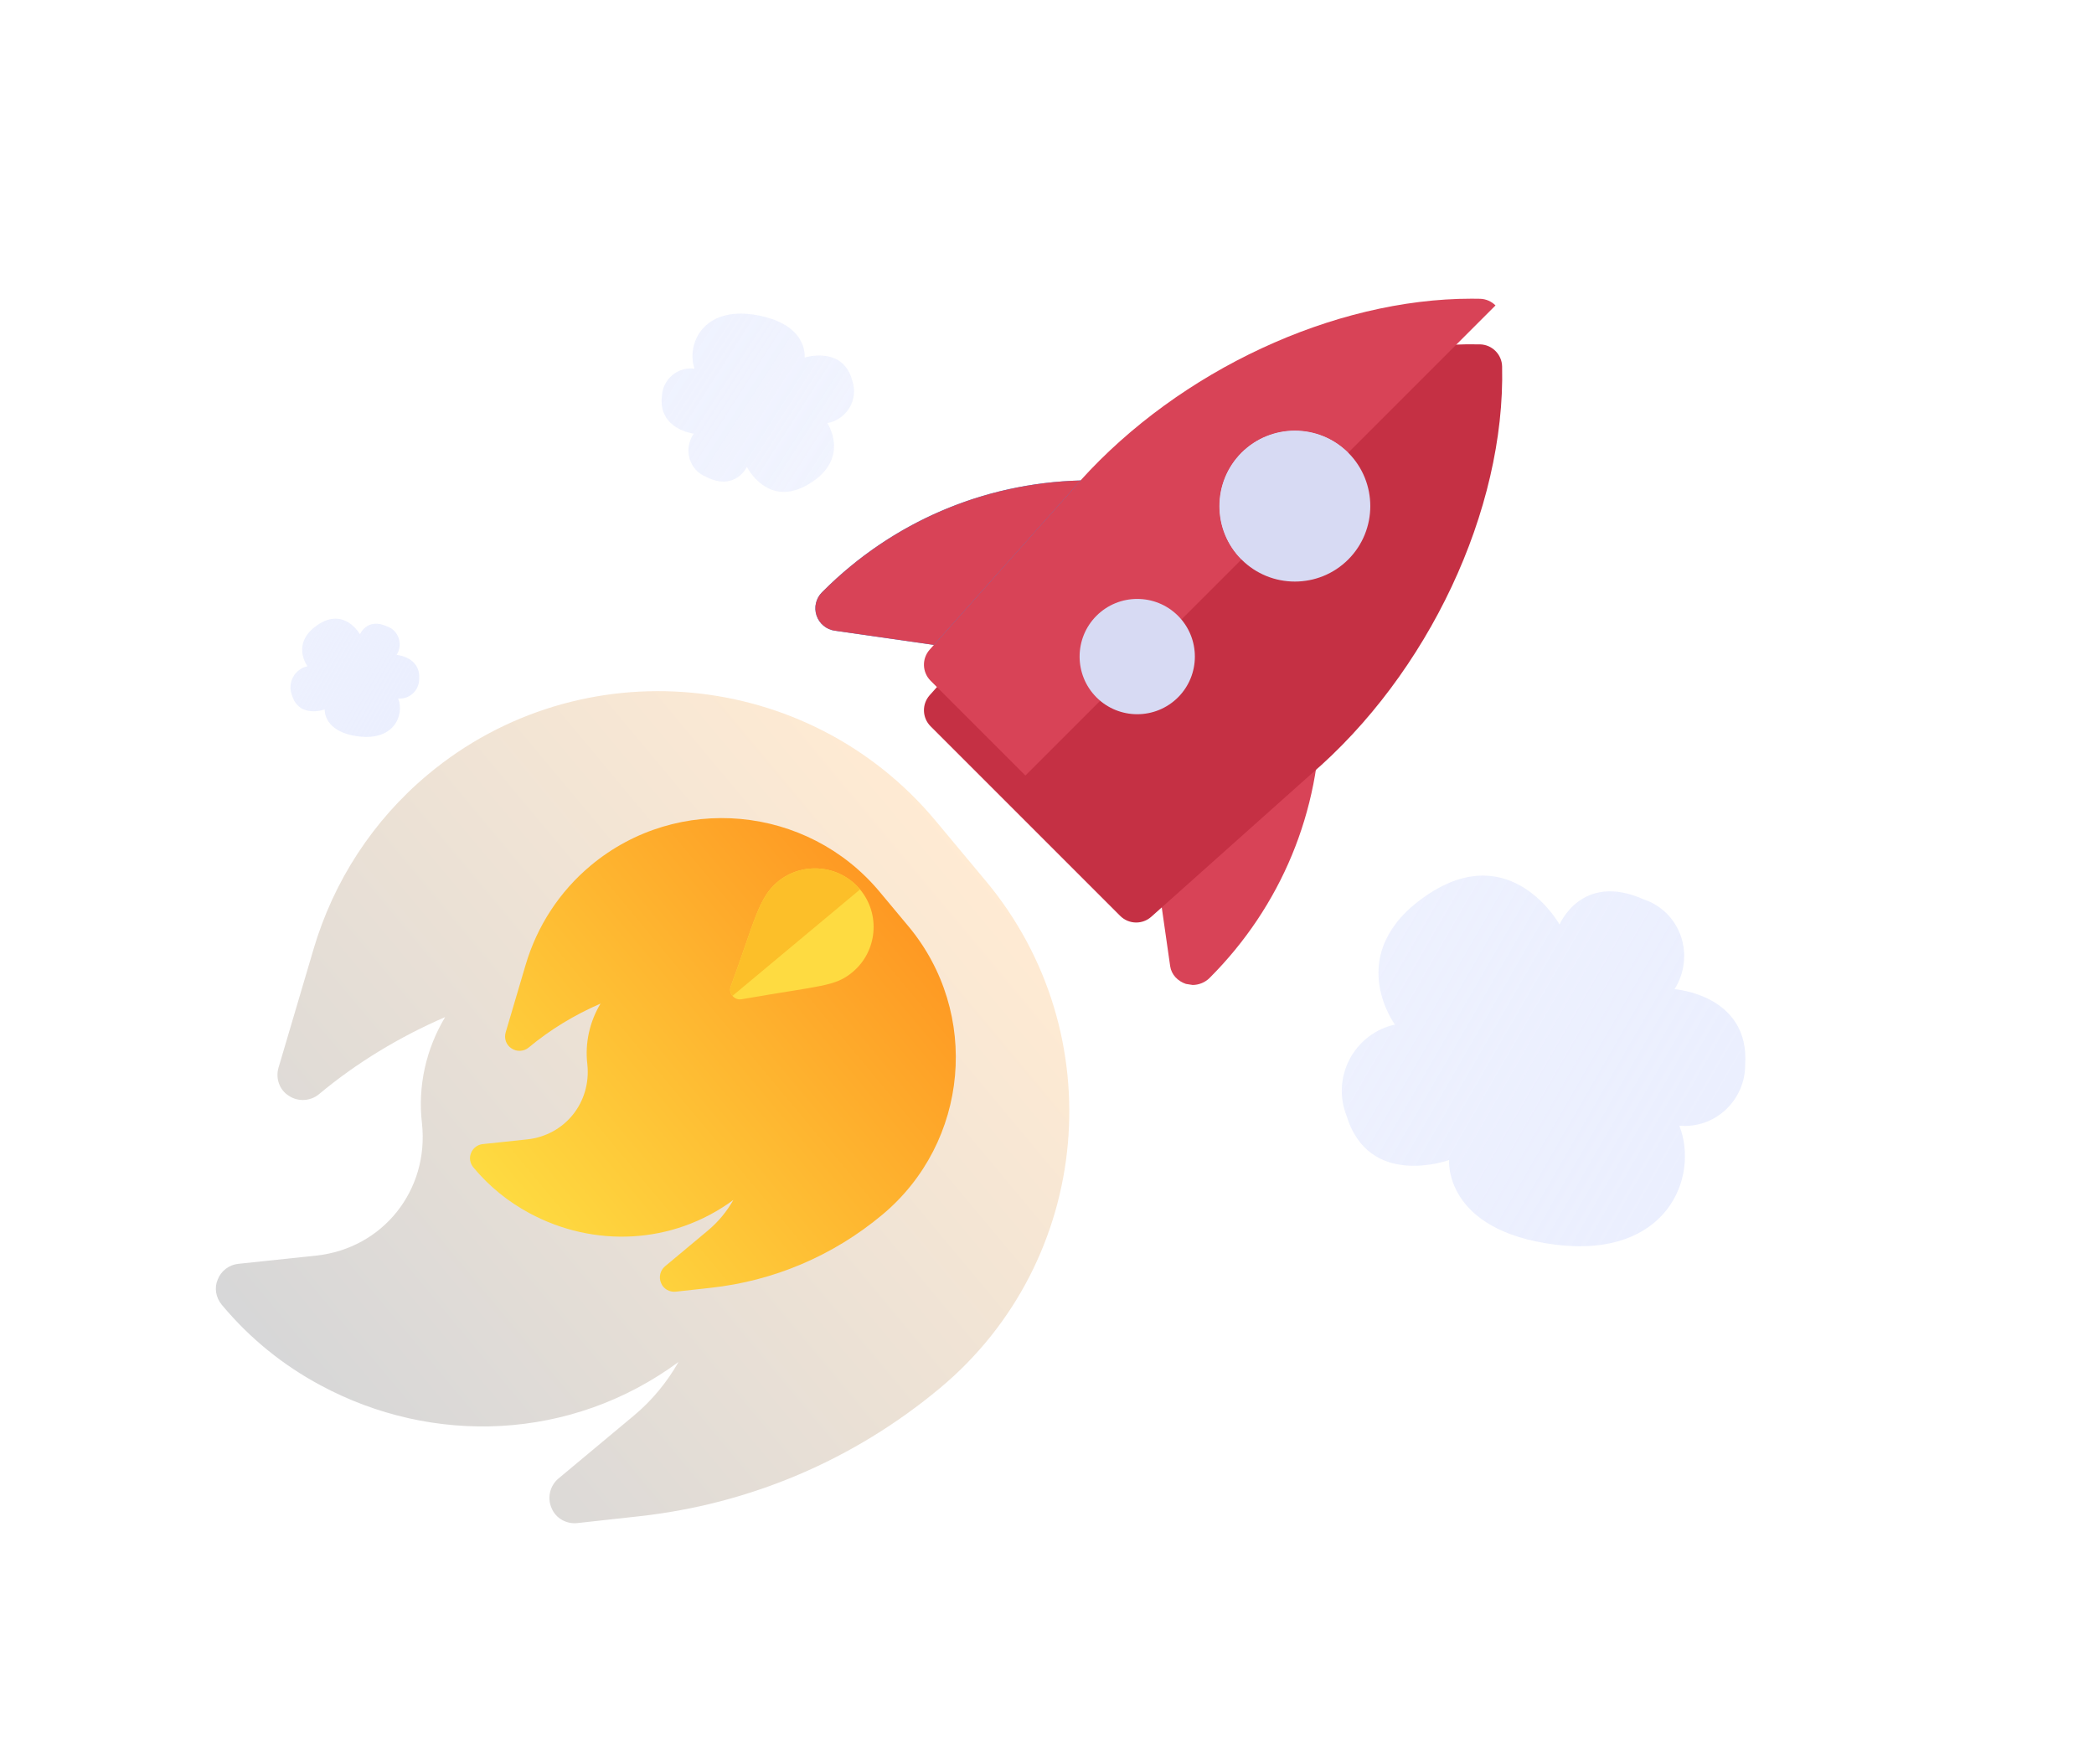 <svg width="184" height="155" viewBox="0 0 184 155" fill="none" xmlns="http://www.w3.org/2000/svg">
<g filter="url(#filter0_d)">
<path d="M31.63 51.736C31.63 51.736 30.275 49.3 27.899 50.918C25.524 52.537 27.013 54.54 27.013 54.54C26.748 54.598 26.497 54.714 26.278 54.88C26.06 55.045 25.879 55.257 25.749 55.5C25.619 55.743 25.544 56.01 25.527 56.284C25.51 56.557 25.554 56.83 25.653 57.083C26.276 59.164 28.532 58.338 28.532 58.338C28.532 58.338 28.374 60.313 31.506 60.709C34.638 61.105 35.552 58.822 34.987 57.374C35.219 57.396 35.453 57.369 35.675 57.294C35.897 57.219 36.101 57.098 36.276 56.938C36.45 56.779 36.589 56.584 36.685 56.368C36.781 56.152 36.831 55.918 36.832 55.683C36.975 53.699 34.853 53.548 34.853 53.548C34.991 53.329 35.08 53.081 35.111 52.824C35.141 52.567 35.114 52.307 35.031 52.065C34.948 51.822 34.811 51.603 34.63 51.424C34.45 51.245 34.231 51.111 33.989 51.031C32.244 50.251 31.63 51.736 31.63 51.736Z" fill="url(#paint0_linear)"/>
</g>
<g opacity="0.8" filter="url(#filter1_d)">
<path d="M65.632 37.027C65.632 37.027 67.479 40.746 71.127 38.503C74.775 36.259 72.697 33.173 72.697 33.173C73.097 33.106 73.478 32.951 73.815 32.719C74.151 32.488 74.435 32.185 74.645 31.833C74.855 31.48 74.987 31.087 75.03 30.681C75.074 30.276 75.029 29.867 74.898 29.484C74.115 26.342 70.701 27.416 70.701 27.416C70.701 27.416 71.073 24.486 66.439 23.679C61.805 22.873 60.286 26.207 61.026 28.402C60.683 28.353 60.333 28.377 59.997 28.473C59.662 28.57 59.349 28.736 59.078 28.961C58.808 29.187 58.587 29.466 58.429 29.781C58.271 30.096 58.18 30.44 58.162 30.79C57.813 33.734 60.961 34.105 60.961 34.105C60.739 34.423 60.59 34.785 60.526 35.165C60.463 35.546 60.485 35.934 60.592 36.301C60.699 36.667 60.888 37.003 61.144 37.282C61.4 37.561 61.717 37.776 62.071 37.912C64.614 39.194 65.632 37.027 65.632 37.027Z" fill="url(#paint1_linear)"/>
</g>
<rect x="16" y="9" width="3" height="112" rx="1.5" fill="url(#paint2_linear)"/>
<rect x="17" y="121" width="3" height="127" rx="1.5" transform="rotate(-90 17 121)" fill="url(#paint3_linear)"/>
<path d="M139.652 113.014C139.277 113.447 139.277 114.09 139.652 114.524L142.255 117.54C143.227 118.666 143.227 120.334 142.255 121.46L139.652 124.476C139.277 124.91 139.277 125.553 139.652 125.986C140.113 126.52 140.941 126.52 141.401 125.986L145.308 121.46C146.28 120.334 146.28 118.666 145.308 117.54L141.401 113.014C140.941 112.48 140.113 112.48 139.652 113.014Z" fill="white"/>
<path d="M11.014 13.348C11.447 13.723 12.09 13.723 12.524 13.348L15.54 10.745C16.666 9.773 18.334 9.773 19.46 10.745L22.476 13.348C22.91 13.723 23.553 13.723 23.986 13.348C24.52 12.887 24.52 12.059 23.986 11.598L19.46 7.692C18.334 6.72 16.666 6.72 15.54 7.692L11.014 11.598C10.48 12.059 10.48 12.887 11.014 13.348Z" fill="white"/>
<g opacity="0.2" clip-path="url(#clip0)" filter="url(#filter2_d)">
<path d="M27.543 79.431L24.473 89.819C24.201 90.736 24.547 91.771 25.379 92.285C26.177 92.828 27.28 92.771 28.027 92.148C31.351 89.374 35.101 87.109 39.116 85.369C37.455 88.137 36.687 91.424 37.08 94.722C37.711 100.582 33.653 105.695 27.792 106.327L20.919 107.055C20.128 107.141 19.421 107.673 19.133 108.431C18.816 109.156 18.958 110.015 19.496 110.66C21.987 113.645 24.913 115.98 28.145 117.714C37.986 123.026 50.182 122.632 59.625 115.673C58.62 117.433 57.314 119.04 55.719 120.371L49.07 125.919C48.324 126.542 48.07 127.617 48.461 128.499C48.818 129.409 49.774 129.935 50.724 129.833L56.047 129.246C65.868 128.188 75.035 124.279 82.601 117.966C96.001 106.785 97.804 86.808 86.623 73.408L82.207 68.116C71.026 54.716 51.011 52.867 37.611 64.048C32.794 68.068 29.31 73.411 27.543 79.431Z" fill="url(#paint4_linear)"/>
</g>
<g clip-path="url(#clip1)" filter="url(#filter3_d)">
<path d="M46.18 80.807L44.432 86.721C44.278 87.242 44.475 87.832 44.948 88.124C45.403 88.433 46.031 88.401 46.456 88.046C48.348 86.467 50.482 85.177 52.768 84.187C51.822 85.763 51.386 87.634 51.609 89.511C51.969 92.848 49.658 95.758 46.322 96.118L42.41 96.532C41.959 96.581 41.556 96.884 41.392 97.316C41.212 97.728 41.293 98.217 41.599 98.584C43.017 100.284 44.683 101.613 46.523 102.6C52.125 105.624 59.068 105.399 64.443 101.438C63.871 102.44 63.127 103.355 62.22 104.112L58.435 107.271C58.01 107.625 57.865 108.237 58.088 108.739C58.291 109.258 58.836 109.557 59.376 109.499L62.407 109.165C67.997 108.562 73.216 106.337 77.522 102.743C85.15 96.379 86.177 85.007 79.812 77.378L77.298 74.366C70.933 66.737 59.54 65.685 51.911 72.05C49.169 74.338 47.186 77.38 46.18 80.807Z" fill="url(#paint5_linear)"/>
</g>
<g filter="url(#filter4_d)">
<path d="M137.04 77.238C137.04 77.238 132.793 69.604 125.348 74.677C117.902 79.749 122.572 86.029 122.572 86.029C121.739 86.21 120.952 86.573 120.267 87.093C119.583 87.613 119.017 88.277 118.61 89.037C118.203 89.798 117.965 90.637 117.913 91.494C117.861 92.351 117.996 93.206 118.309 93.997C120.262 100.523 127.33 97.931 127.33 97.931C127.33 97.931 126.836 104.124 136.653 105.365C146.469 106.606 149.334 99.451 147.565 94.91C148.289 94.98 149.023 94.895 149.719 94.66C150.415 94.425 151.056 94.045 151.602 93.545C152.148 93.045 152.585 92.436 152.886 91.758C153.186 91.08 153.344 90.349 153.347 89.611C153.793 83.391 147.142 82.919 147.142 82.919C147.577 82.231 147.854 81.455 147.95 80.65C148.047 79.844 147.962 79.031 147.701 78.271C147.441 77.51 147.011 76.824 146.445 76.262C145.88 75.701 145.192 75.28 144.436 75.03C138.966 72.585 137.04 77.238 137.04 77.238Z" fill="url(#paint6_linear)"/>
</g>
<g filter="url(#filter5_d)">
<path d="M114.866 56.563C114.15 56.242 113.317 56.367 112.728 56.892L101.693 66.717C101.194 67.16 100.95 67.824 101.046 68.487L102.823 80.896C102.929 81.642 103.495 82.218 104.208 82.456L104.797 82.549C105.347 82.549 105.901 82.321 106.291 81.928C112.577 75.64 116.039 67.28 116.039 58.381C116.042 57.595 115.583 56.884 114.866 56.563Z" fill="#D84357"/>
<path d="M95.868 38.206C86.969 38.206 78.606 41.668 72.321 47.954L72.228 48.044C71.695 48.577 71.509 49.365 71.748 50.079C71.987 50.795 72.608 51.313 73.353 51.419L85.762 53.196L86.044 53.218C86.606 53.218 87.15 52.979 87.529 52.552L97.354 41.517C97.877 40.931 98.004 40.095 97.683 39.378C97.362 38.665 96.651 38.206 95.868 38.206Z" fill="#2196F3"/>
<g filter="url(#filter6_d)">
<path d="M99.836 73.061C99.327 73.061 98.817 72.865 98.43 72.477L81.77 55.818C81.025 55.072 80.99 53.873 81.693 53.085L94.179 39.099C103.023 28.749 117.379 21.989 130.049 22.259C131.11 22.283 131.967 23.14 131.991 24.201C132.283 36.799 125.504 51.225 115.119 60.097L101.165 72.554C100.783 72.894 100.311 73.061 99.836 73.061Z" fill="#C53044"/>
</g>
<path d="M113.779 47.102C112.079 47.102 110.38 46.454 109.088 45.162C106.504 42.575 106.504 38.367 109.088 35.78C111.675 33.193 115.883 33.193 118.47 35.78C121.054 38.367 121.054 42.575 118.47 45.162C117.175 46.457 115.477 47.102 113.779 47.102Z" fill="#D7DAF3"/>
<path d="M94.951 38.218C86.396 38.449 78.392 41.885 72.318 47.955L72.228 48.045C71.695 48.579 71.509 49.367 71.748 50.08C71.987 50.797 72.608 51.314 73.353 51.42L82.064 52.67L94.178 39.099C94.43 38.804 94.688 38.51 94.951 38.218Z" fill="#D84357"/>
<path d="M129.308 22.246C117.188 22.246 103.667 28.558 94.951 38.213C94.689 38.505 94.431 38.797 94.177 39.094L82.065 52.666L81.693 53.082C80.99 53.87 81.025 55.069 81.77 55.815L90.101 64.146L109.088 45.16C106.504 42.573 106.504 38.364 109.088 35.778C110.38 34.486 112.081 33.838 113.779 33.838C115.477 33.838 117.178 34.486 118.47 35.778L131.41 22.838C131.059 22.488 130.579 22.267 130.049 22.254C129.802 22.249 129.555 22.246 129.308 22.246V22.246Z" fill="#D84357"/>
<path d="M99.929 58.758C98.63 58.758 97.333 58.263 96.346 57.276C94.372 55.3 94.372 52.086 96.346 50.11C98.322 48.133 101.536 48.133 103.513 50.11C105.487 52.086 105.487 55.3 103.513 57.276C102.523 58.265 101.226 58.758 99.929 58.758Z" fill="#D7DAF3"/>
<path d="M113.779 33.841C112.081 33.841 110.38 34.489 109.088 35.781C106.504 38.368 106.504 42.576 109.088 45.163L118.468 35.781C117.175 34.486 115.477 33.841 113.779 33.841Z" fill="#D7DAF3"/>
</g>
<g clip-path="url(#clip2)">
<path d="M64.219 86.659C64.093 86.967 64.175 87.282 64.363 87.508C64.552 87.733 64.835 87.857 65.172 87.802C72.234 86.572 73.377 86.7 74.917 85.415C77.096 83.597 77.39 80.332 75.573 78.154C73.755 75.976 70.491 75.681 68.312 77.499C66.626 78.906 66.253 81.132 64.219 86.659Z" fill="#FEDB41"/>
<path d="M68.312 77.499C70.491 75.681 73.755 75.976 75.573 78.154L64.363 87.508C64.175 87.282 64.093 86.967 64.219 86.659C66.253 81.132 66.626 78.906 68.312 77.499Z" fill="#FCBF29"/>
</g>
<defs>
<filter id="filter0_d" x="14.025" y="42.15" width="34.322" height="34.092" filterUnits="userSpaceOnUse" color-interpolation-filters="sRGB">
<feFlood flood-opacity="0" result="BackgroundImageFix"/>
<feColorMatrix in="SourceAlpha" type="matrix" values="0 0 0 0 0 0 0 0 0 0 0 0 0 0 0 0 0 0 127 0"/>
<feOffset dy="4"/>
<feGaussianBlur stdDeviation="5"/>
<feColorMatrix type="matrix" values="0 0 0 0 1 0 0 0 0 1 0 0 0 0 1 0 0 0 0.3 0"/>
<feBlend mode="normal" in2="BackgroundImageFix" result="effect1_dropShadow"/>
<feBlend mode="normal" in="SourceGraphic" in2="effect1_dropShadow" result="shape"/>
</filter>
<filter id="filter1_d" x="30.756" y="0.274" width="71.552" height="71.268" filterUnits="userSpaceOnUse" color-interpolation-filters="sRGB">
<feFlood flood-opacity="0" result="BackgroundImageFix"/>
<feColorMatrix in="SourceAlpha" type="matrix" values="0 0 0 0 0 0 0 0 0 0 0 0 0 0 0 0 0 0 127 0"/>
<feOffset dy="4"/>
<feGaussianBlur stdDeviation="12.5"/>
<feColorMatrix type="matrix" values="0 0 0 0 1 0 0 0 0 1 0 0 0 0 1 0 0 0 0.3 0"/>
<feBlend mode="normal" in2="BackgroundImageFix" result="effect1_dropShadow"/>
<feBlend mode="normal" in="SourceGraphic" in2="effect1_dropShadow" result="shape"/>
</filter>
<filter id="filter2_d" x="-1.659" y="41.79" width="114.21" height="114.21" filterUnits="userSpaceOnUse" color-interpolation-filters="sRGB">
<feFlood flood-opacity="0" result="BackgroundImageFix"/>
<feColorMatrix in="SourceAlpha" type="matrix" values="0 0 0 0 0 0 0 0 0 0 0 0 0 0 0 0 0 0 127 0"/>
<feOffset dy="4"/>
<feGaussianBlur stdDeviation="2"/>
<feColorMatrix type="matrix" values="0 0 0 0 0.996 0 0 0 0 0.859 0 0 0 0 0.255 0 0 0 0.2 0"/>
<feBlend mode="normal" in2="BackgroundImageFix" result="effect1_dropShadow"/>
<feBlend mode="normal" in="SourceGraphic" in2="effect1_dropShadow" result="shape"/>
</filter>
<filter id="filter3_d" x="27.833" y="59.38" width="68.461" height="68.461" filterUnits="userSpaceOnUse" color-interpolation-filters="sRGB">
<feFlood flood-opacity="0" result="BackgroundImageFix"/>
<feColorMatrix in="SourceAlpha" type="matrix" values="0 0 0 0 0 0 0 0 0 0 0 0 0 0 0 0 0 0 127 0"/>
<feOffset dy="4"/>
<feGaussianBlur stdDeviation="2"/>
<feColorMatrix type="matrix" values="0 0 0 0 0.996 0 0 0 0 0.859 0 0 0 0 0.255 0 0 0 0.2 0"/>
<feBlend mode="normal" in2="BackgroundImageFix" result="effect1_dropShadow"/>
<feBlend mode="normal" in="SourceGraphic" in2="effect1_dropShadow" result="shape"/>
</filter>
<filter id="filter4_d" x="88.205" y="45" width="94.891" height="94.168" filterUnits="userSpaceOnUse" color-interpolation-filters="sRGB">
<feFlood flood-opacity="0" result="BackgroundImageFix"/>
<feColorMatrix in="SourceAlpha" type="matrix" values="0 0 0 0 0 0 0 0 0 0 0 0 0 0 0 0 0 0 127 0"/>
<feOffset dy="4"/>
<feGaussianBlur stdDeviation="12.5"/>
<feColorMatrix type="matrix" values="0 0 0 0 1 0 0 0 0 1 0 0 0 0 1 0 0 0 0.3 0"/>
<feBlend mode="normal" in2="BackgroundImageFix" result="effect1_dropShadow"/>
<feBlend mode="normal" in="SourceGraphic" in2="effect1_dropShadow" result="shape"/>
</filter>
<filter id="filter5_d" x="51.645" y="6.246" width="100.354" height="100.303" filterUnits="userSpaceOnUse" color-interpolation-filters="sRGB">
<feFlood flood-opacity="0" result="BackgroundImageFix"/>
<feColorMatrix in="SourceAlpha" type="matrix" values="0 0 0 0 0 0 0 0 0 0 0 0 0 0 0 0 0 0 127 0"/>
<feOffset dy="4"/>
<feGaussianBlur stdDeviation="10"/>
<feColorMatrix type="matrix" values="0 0 0 0 0.847 0 0 0 0 0.263 0 0 0 0 0.341 0 0 0 0.5 0"/>
<feBlend mode="normal" in2="BackgroundImageFix" result="effect1_dropShadow"/>
<feBlend mode="normal" in="SourceGraphic" in2="effect1_dropShadow" result="shape"/>
</filter>
<filter id="filter6_d" x="77.188" y="22.252" width="58.812" height="58.809" filterUnits="userSpaceOnUse" color-interpolation-filters="sRGB">
<feFlood flood-opacity="0" result="BackgroundImageFix"/>
<feColorMatrix in="SourceAlpha" type="matrix" values="0 0 0 0 0 0 0 0 0 0 0 0 0 0 0 0 0 0 127 0"/>
<feOffset dy="4"/>
<feGaussianBlur stdDeviation="2"/>
<feColorMatrix type="matrix" values="0 0 0 0 0.887 0 0 0 0 0.3 0 0 0 0 0.378 0 0 0 0.1 0"/>
<feBlend mode="normal" in2="BackgroundImageFix" result="effect1_dropShadow"/>
<feBlend mode="normal" in="SourceGraphic" in2="effect1_dropShadow" result="shape"/>
</filter>
<linearGradient id="paint0_linear" x1="35.826" y1="57.875" x2="26.547" y2="52.517" gradientUnits="userSpaceOnUse">
<stop stop-color="#EBEFFE"/>
<stop offset="1" stop-color="#EBEFFE" stop-opacity="0.88"/>
</linearGradient>
<linearGradient id="paint1_linear" x1="59.812" y1="27.598" x2="73.251" y2="36.217" gradientUnits="userSpaceOnUse">
<stop stop-color="#EBEFFE"/>
<stop offset="1" stop-color="#EBEFFE" stop-opacity="0.88"/>
</linearGradient>
<linearGradient id="paint2_linear" x1="17.5" y1="9" x2="17.5" y2="121" gradientUnits="userSpaceOnUse">
<stop stop-color="white"/>
<stop offset="1" stop-color="white" stop-opacity="0"/>
</linearGradient>
<linearGradient id="paint3_linear" x1="18.5" y1="121" x2="18.5" y2="248" gradientUnits="userSpaceOnUse">
<stop stop-color="white" stop-opacity="0"/>
<stop offset="1" stop-color="white"/>
</linearGradient>
<linearGradient id="paint4_linear" x1="26.497" y1="119.05" x2="84.396" y2="70.739" gradientUnits="userSpaceOnUse">
<stop stop-color="#34353A"/>
<stop offset="1" stop-color="#FE9923"/>
</linearGradient>
<linearGradient id="paint5_linear" x1="45.585" y1="103.361" x2="78.544" y2="75.859" gradientUnits="userSpaceOnUse">
<stop stop-color="#FEDB41"/>
<stop offset="1" stop-color="#FE9923"/>
</linearGradient>
<linearGradient id="paint6_linear" x1="150.194" y1="96.481" x2="121.108" y2="79.688" gradientUnits="userSpaceOnUse">
<stop stop-color="#EBEFFE"/>
<stop offset="1" stop-color="#EBEFFE" stop-opacity="0.88"/>
</linearGradient>
<clipPath id="clip0">
<rect width="75.407" height="75.407" fill="white" transform="translate(50.652 148) rotate(-129.842)"/>
</clipPath>
<clipPath id="clip1">
<rect width="42.926" height="42.926" fill="white" transform="translate(59.335 119.841) rotate(-129.842)"/>
</clipPath>
<clipPath id="clip2">
<rect width="17.298" height="17.298" fill="white" transform="translate(69.195 94.233) rotate(-129.842)"/>
</clipPath>
</defs>
</svg>
